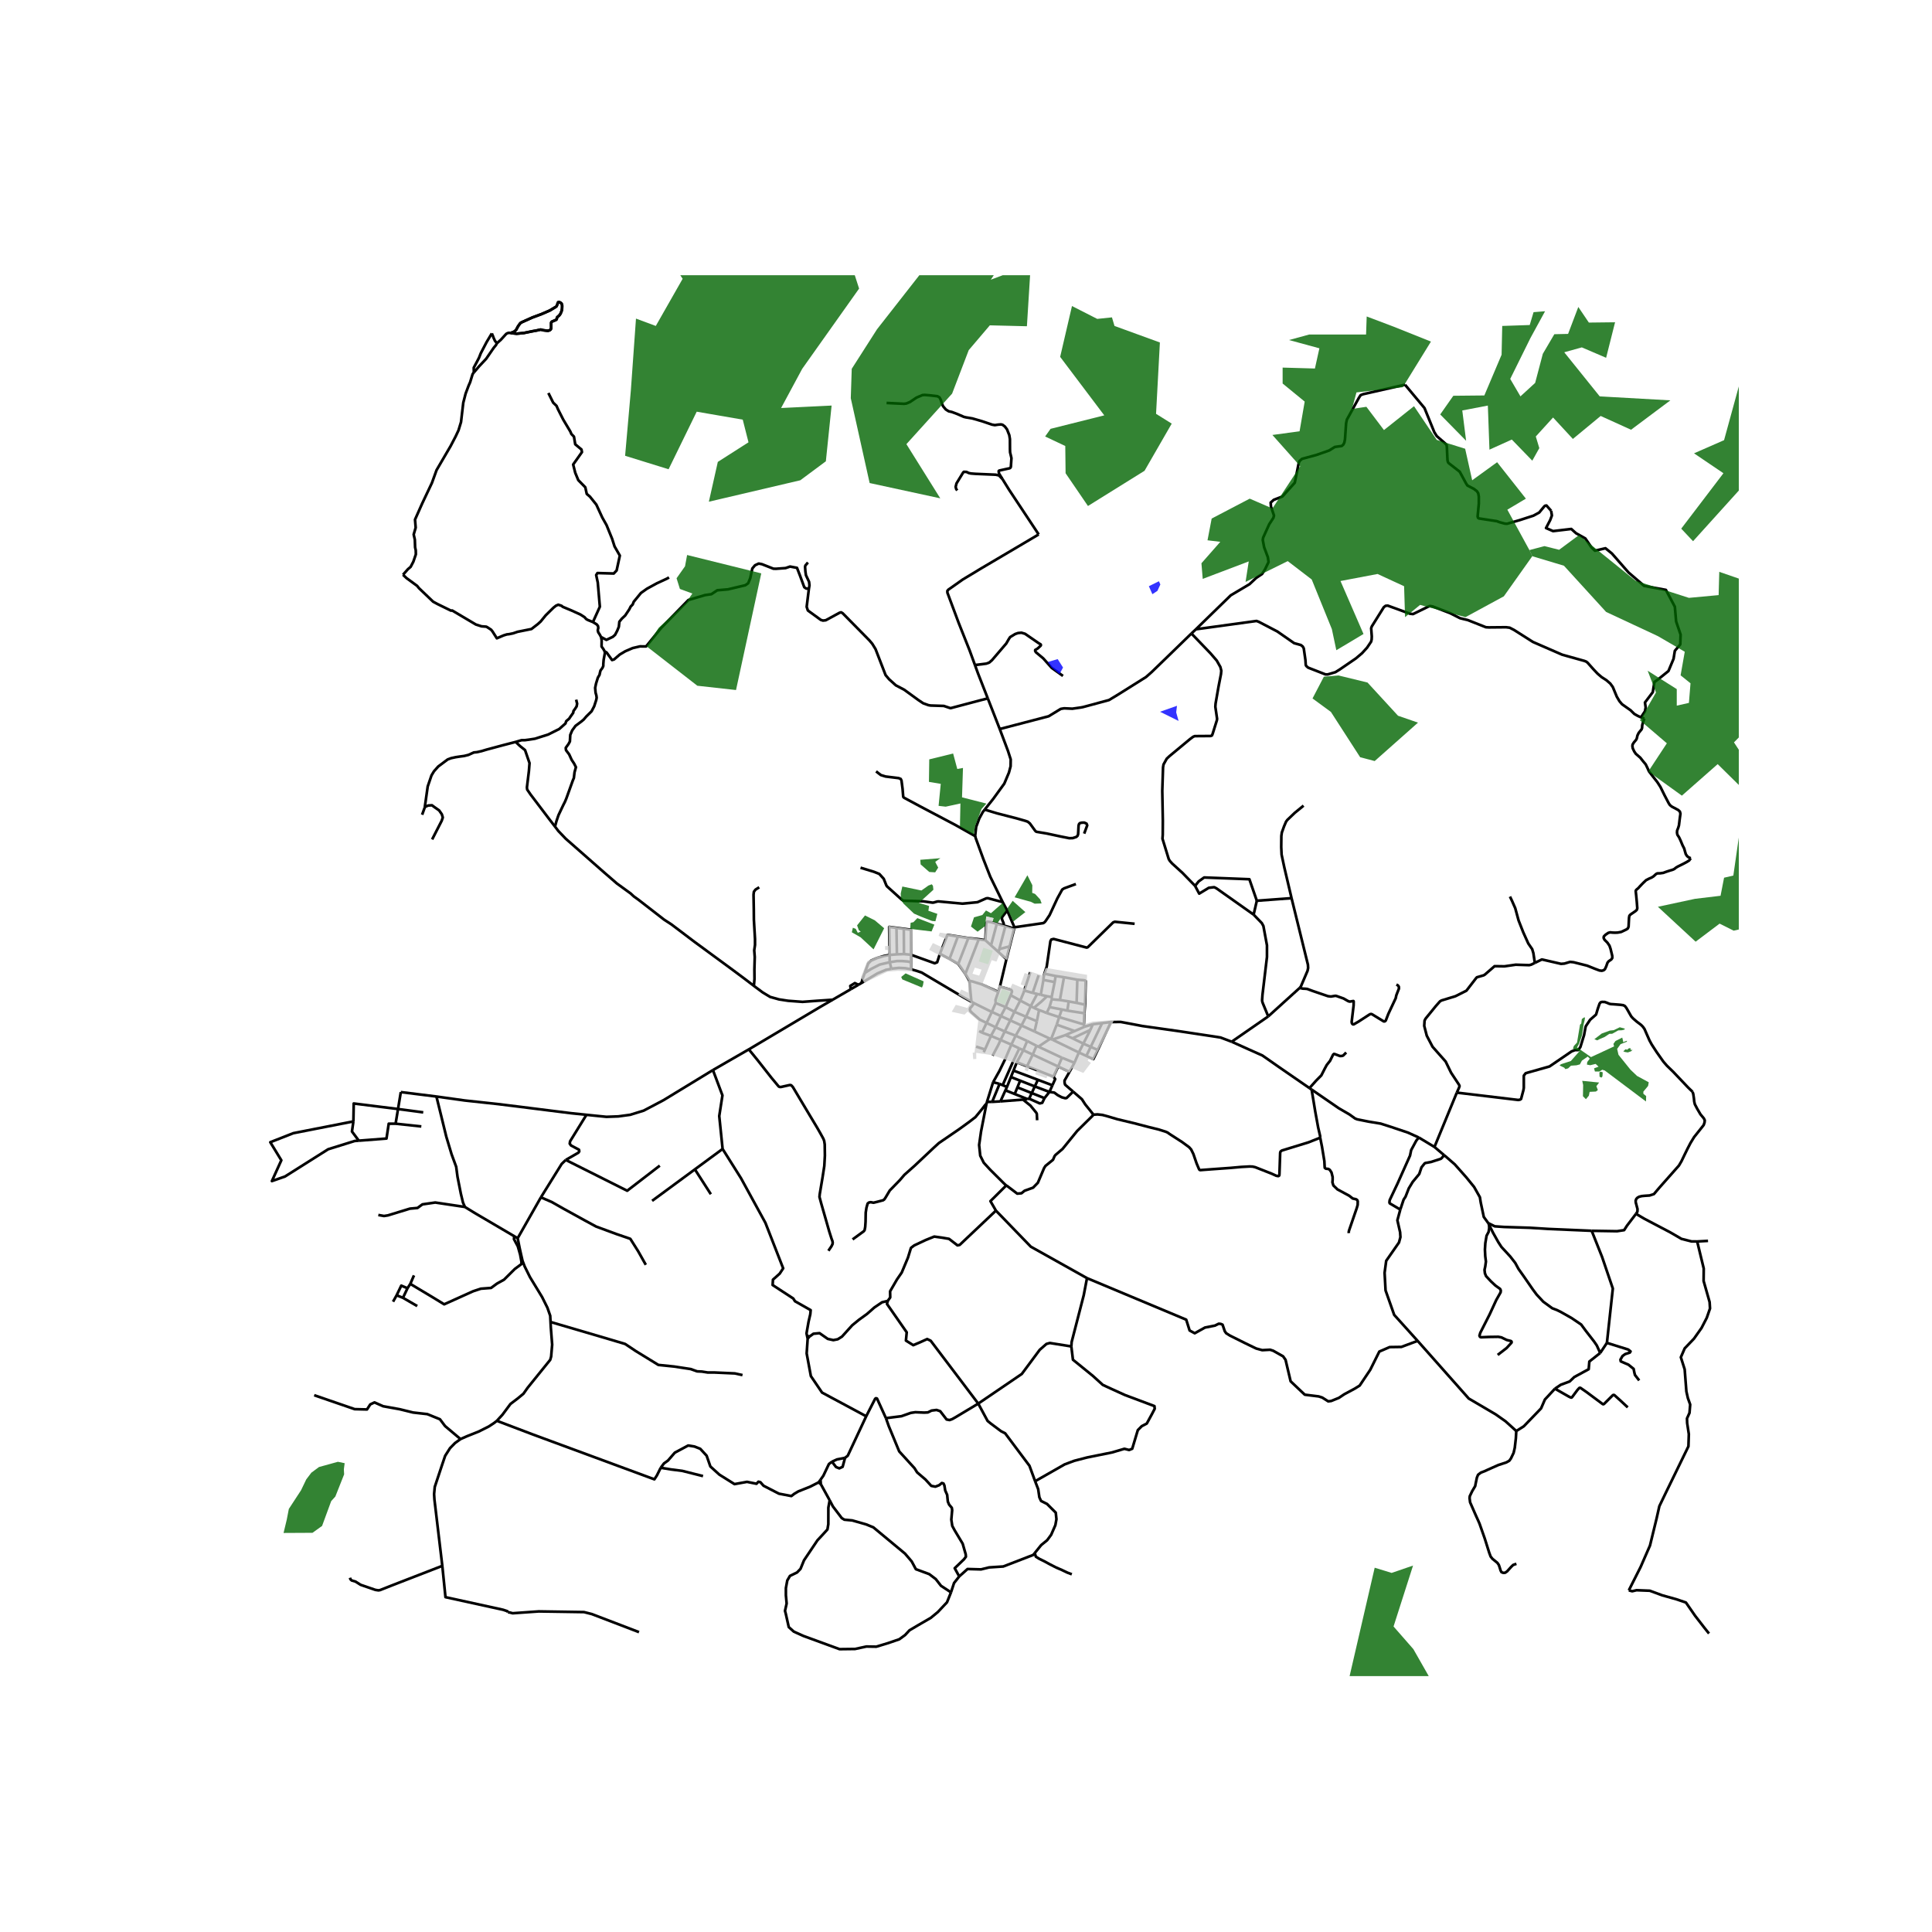 <svg xmlns="http://www.w3.org/2000/svg" width="960" height="960" viewBox="0 0 720 720"><defs><style>*{stroke-linejoin:round;stroke-linecap:butt}</style></defs><g id="figure_1"><path id="patch_1" d="M0 720h720V0H0z" style="fill:#fff"/><g id="axes_1"><path id="patch_2" d="M90 624.636h558V102.564H90z" style="fill:#fff"/><g id="LineCollection_1"><path d="m162.646 408.643-13.27-1.65M218.552 415.455l-5.543-.574-8.503-1.058-10.768-1.358-8.339-1.027-12.15-1.312-10.603-1.483" clip-path="url(#p55774fa26a)" style="fill:none;stroke:#000"/><path d="m173.26 449.8-.712-1.62-.802-3.324-1.246-6.309-.49-3.708-1.735-4.732-1.96-6.521-1.868-7.63-1.8-7.313M321.036 366.343l-1.131.659M332.19 361.02l-2.055.417-3.134 1.314-5.965 3.592" clip-path="url(#p55774fa26a)" style="fill:none;stroke:#000"/><path d="m322.262 362.613-.673 1.848-.553 1.882M279.067 391.075l-13.379 7.703M310.299 372.574l-4.644 2.693-26.588 15.808M308.716 466.135l1.139-1.676.402-.82.067-.584-.108-.567-.332-.895-.834-2.616-1.496-5.227-1.46-5.091-.699-2.596.097-1.04.521-3.11.536-3.18.648-4.214.216-3.857-.06-4.15-.2-1.327-.303-.794-1.053-1.922-1.259-2.203-2.746-4.578-3.664-6.133-2.665-4.477-.566-.6-.275-.113-.395.014-3.142.699-.394.01-.273-.064-.256-.16-2.703-3.252-5.048-6.432-3.344-4.105M376.505 380.26l4.177 1.914M376.505 380.26l-3.516-1.605M376.505 380.26l-2.067 4.141M376.505 380.26l1.542-3.198M372.905 387.573l-.808 1.739-2.174 4.097M380.682 382.174l-2.18 3.792M380.682 382.174l4.847 2.228M382.388 378.917l-.724 1.356-.982 1.9M386.531 370.41l-2.398 4.531M386.531 370.41l1.334.324M386.531 370.41l-1.679-.383M376.635 370.865l3.585 2.007M376.635 370.865l-1.856 4.444M372.639 367.694l3.836 1.1.413.142.223.392.004.324-.48 1.213M380.22 372.872l-2.173 4.19M380.22 372.872l3.913 2.07M381.704 369.134l-.223.749-1.261 2.989M384.133 374.941l-1.745 3.976M384.133 374.941l1.172.659M387.23 376.43l-1.925-.83M387.23 376.43l-.817 4.138M390.07 377.518l-1.556-.642-1.284-.446M403.94 381.782l-9.218-2.732M403.94 381.782l.291.834M403.94 381.782l.168-4.173M414.007 380.894l-3.283.402M414.007 380.894l-4.903 10.39M459.014 388.22l-4.147-1.568-1.84-.292-14.123-2.132-13.172-1.857-4.497-.856-3.626-.67-3.602.049M407.27 381.705l-3.039.911M407.27 381.705l3.454-.409M407.27 381.705l-.93 2.125M391.709 387.26l2.1-5.401M391.709 387.26l.487.183M391.709 387.26l-.343-.136M400.412 396.066l-1.836 3.36M400.412 396.066l1.647-3.837M395.75 394.186l4.406 1.776.256.104M378.503 385.966l-1.6 3.34M378.503 385.966l-4.065-1.565M378.503 385.966l4.294 1.98M374.438 384.401l-1.533 3.172M374.438 384.401l-3.374-1.565M362.99 373.846l-.984-.545M369.636 377.108l-1.14-.526-5.505-2.736" clip-path="url(#p55774fa26a)" style="fill:none;stroke:#000"/><path d="m367.67 381.223-2.512-1.245-3.015-2.642-.558-.61-.123-.54.152-.573.58-.598.797-1.17M366.606 392.153l.485-1.054M371.064 382.836l1.925-4.18M371.064 382.836l-1.765 3.21M371.064 382.836l-3.393-1.613M364.91 384.217l1.03.607M369.3 386.047l-2.209 5.052M369.3 386.047l3.605 1.526M369.3 386.047l-3.36-1.223M372.905 387.573l3.999 1.733M376.904 389.306l2.979 1.406M370.102 403.31l2.353-4.194 2.167-4.453 2.282-5.357M398.576 399.427l-4.232-1.967M399.925 406.82l-2.998-2.59-.188-.736-.013-.797 1.85-3.27M378.047 377.062l4.34 1.855M378.047 377.062l-3.268-1.753M382.388 378.917l4.025 1.651M386.413 380.568l-.884 3.834M382.741 397.362l2.131-4.345M382.741 397.362l-3.8-1.483M382.741 397.362l9.838 3.873M384.872 393.017l9.472 4.443M384.872 393.017l-3.513-1.624M384.872 393.017l1.414-3.281M386.984 390.06l8.765 4.126M386.984 390.06l4.382-2.936M386.984 390.06l-.698-.324M391.366 387.124l-5.837-2.722M365.94 384.824l1.73-3.601M367.67 381.223l1.966-4.115M369.636 377.108l3.353 1.547M369.636 377.108l1.437-3.324M371.073 373.784l3.706 1.525M372.04 369.653l-1.044 3.003.077 1.128M378.047 345.573l-2.697-6.238M378.047 345.573l-.093.484M400.955 329.455l-4.37 1.597-.722.45-1.825 3.316-2.888 6.218-1.545 2.293-.428.453-.406.238-10.724 1.553M373.685 336.2l1.665 3.135M363.485 311.626l.095.607 2.88 7.9 2.585 6.59 4.64 9.476M320.695 323.372l4.974 1.512 2.025.806 1.645 1.811.968 2.418.216.37 5.614 5.064.535.299 7.379.242 3.47.492.394-.028 1.392-.392.507-.029 8.83.827 5.621-.534.365-.157 2.922-1.287.607-.06 5.526 1.473M368.11 260.25l1.656 4.229 2.814 7.21M366.974 301.712l3.187-4.012 4.107-5.663 1.73-4.114.626-2.354.036-2.561-1.011-3.15-3.07-8.17" clip-path="url(#p55774fa26a)" style="fill:none;stroke:#000"/><path d="M444.006 236.085 433.2 246.582l-4.043 3.907-2.055 1.812-10.453 6.56-3.35 2.027-9.665 2.61-.804.156-3.216.457-3.023-.143-1.28.214-4.505 2.746-18.227 4.76M459.014 388.22l13.625-9.44M488.004 405.502l-2.21-1.519-8.979-6.193-6.35-4.435-4.996-2.232-6.455-2.902M632.488 462.66l4.044-.225M609.698 452.356l2.113 1.25.974.575 9.626 5.057 4.225 2.452 3.724.944 2.128.025M607.011 592.681l4.408-8.734 3.484-7.977 2.443-10.01 1.05-4.655 2.337-4.852 8.495-17.443.149-4.549-.625-4.135-.06-1.711.938-2.067.253-3.11-.863-2.424-.555-2.455-.637-8.246-1.429-4.5 1.444-3.322 3.44-3.593 2.815-3.979 1.965-3.807 1.206-3.473-.149-2.403-2.234-7.856.045-4.642-2.443-10.079M534.58 427.436l8.335-20.25M534.58 427.436l3.607 3.07M534.58 427.436l-5.848-3.52M554.626 455.818l.327.658M593.178 458.68l-16.09-.688-7.006-.437-9.5-.297-3.52-.242-2.436-1.198" clip-path="url(#p55774fa26a)" style="fill:none;stroke:#000"/><path d="m538.187 430.505.44.35 3.514 3.055 4.321 4.87 2.893 3.562 2.152 3.821.316 1.971 1.143 5.388 1.66 2.296M598.851 500.452l2.204-20.25-3.998-11.75-3.879-9.771M609.698 452.356l-3.37 4.421-1.059 1.658-2.659.399-9.432-.153M488.804 406.052l10.083 6.933 4.035 2.35 2.089 1.5.781.307 4.23.85 4.504.74 3.82 1.22 6.342 2.132 4.044 1.832" clip-path="url(#p55774fa26a)" style="fill:none;stroke:#000"/><path d="m521.852 450.77-3.939-2.318-.119-.363.112-.856 2.919-6.161 4.646-10.396.431-2.068 1.892-3.508.938-1.184M404.108 377.61l-6.34-.977M404.108 377.61l.248-3.2M404.356 374.41l-3.14-.668M401.484 365.102l2.397.2.417.079.307.223-.249 8.807M394.722 379.05l-4.652-1.532M394.722 379.05l-.913 2.809M395.692 376.199l-.397 1.166-.573 1.685M402.06 392.229l1.67-3.302M402.06 392.229l2.785 1.277M402.06 392.229l-9.864-4.786M404.231 382.616l-3.722 1.626M391.914 371.584l.091.83M391.914 371.584l-1.711-.314M391.914 371.584l1.126-5.595M391.112 375.32l4.58.879M391.112 375.32l-1.042 2.198M392.005 372.414l-.323.94-.57 1.966M404.845 393.506l1.633-3.37M409.104 391.284l-1.65 3.43-2.609-1.208M410.724 381.296l-4.246 8.84M406.478 390.136l2.626 1.148M406.478 390.136l-2.748-1.21M356.985 348.992l-3.118 8.325M356.985 348.992l3.891.602M350.275 355.44l2.814-7.05 3.896.602M360.876 349.594l-3.743 9.6M360.876 349.594l3.894.409M364.77 350.003l-4.999 12.92M364.77 350.003l2.437.384M367.207 350.387l2.127 1.913M371.477 344.258l-2.239-.635-1.34-.156-.328.486-.363 6.434M350.275 355.44l3.592 1.877M339.514 355.815l8.818 3.17.923-.371 1.02-3.173M353.867 357.317l3.266 1.877M357.133 359.194l2.638 3.73M359.771 362.924l1.507 2.598M361.278 365.522l.728 7.78M372.04 369.653l-6.249-2.832-3.386-1.051-1.127-.248M372.639 367.694l2.427-10.25M372.639 367.694l-.6 1.959M374.779 375.309l-1.79 3.346M382.797 387.945l-1.438 3.448M382.797 387.945l3.489 1.79M381.359 391.393l-1.476-.68M381.359 391.393l-2.419 4.486M395.75 394.186l-1.406 3.274M378.94 395.879l-1.237 3.097M394.344 397.46l-1.765 3.775M392.2 404.45l1.042-2.31-.663-.905M140.992 452.788l2.118.377 1.459-.228 8.19-2.51 2.829-.256 1.846-1.341 4.765-.685 11.06 1.655M191.658 460.712l-14.793-8.695-3.606-2.217M192.917 461.452l8.662-15.24M192.917 461.452l-1.259-.74M205.168 492.662l-.119-2.322-1.038-2.984-1.983-3.978-4.532-7.445-1.983-4.008-.787-2.08-.535-2.32-.534-2.412-.74-3.661M171.626 536.302l2.454-1.085 4.312-1.718 3.777-1.898 1.92-1.266 1.089-.84M205.168 492.662l.101 1.988.504 6.45-.378 4.43-.346 1.237-8.403 10.397-1.573 2.23-2.11 1.748-2.737 2.08-2.959 3.978-2.09 2.295M246.227 546.995l-1.415 2.852-.938 1.454-45.312-16.726-13.384-5.08M164.836 583.544l-2.935-24.698-.126-2.05.252-2.682 2.706-8.137 1.164-3.436 1.795-2.833 1.888-1.929 2.046-1.477M117.09 519.951l15.09 5.199 4.586.114 1.221-1.882 1.578-.742 3.217 1.426 6.165 1.112 5.003 1.226 5.3.6 4.706 1.91 1.906 2.538 5.764 4.85M371.477 344.258l-2.143 8.042M371.477 344.258l2.483.644M374.69 345.092l-2.277 8.616M374.69 345.092l-.73-.19M374.69 345.092l3.264.965M334.095 345.783l.155 9.873M334.095 345.783l2.73.354M331.533 355.875l-.165-10.445 2.727.353M377.954 346.057l-1.68 6.619M336.824 346.137l.058 9.42M339.514 355.815l-.02-9.333-2.67-.345M369.334 352.3l2.789 2.504M372.123 354.804l.29-1.096M372.123 354.804l2.943 2.64M336.882 355.557l2.632.258M336.882 355.557l-2.632.099M334.25 355.656l-2.717.219M339.514 355.815l.006 2.839M331.533 355.875l.042 2.72M322.262 362.613l1.292-3.543L324.63 358l2.26-.973 2.53-.754 2.113-.397M375.066 357.444l1.209-4.768M331.575 358.594l.614 2.426M322.262 362.613l2.368-1.497 3.214-1.648 3.731-.874M339.52 358.654l-1.124-.318-2.156-.179h-1.928l-2.737.437M339.52 358.654l-.025 2.552M332.19 361.02l.258-.053 2.542-.27 2.36.115 2.145.394M362.006 373.301l-3.064-1.694-13.981-8.284-1.483-.887-1.83-.617-2.153-.613M389.205 362.864l4.212.87M388.855 365.182l.026-.685.324-1.633M422.845 344.266l-7.39-.752-.618.235-9.444 9.245-.406.147-12.341-3.227-.841.214-.343.606-1.377 9.463-.88 2.667M393.417 363.734l3.096.454M393.417 363.734l-.377 2.255M383.948 362.319l-2.244 6.815M396.513 364.188l4.97.914M396.513 364.188l-1.517 8.485M401.484 365.102l-.269 8.64M387.069 363.46l-2.217 6.567M388.855 365.182l4.185.807M388.855 365.182l-.99 5.552M381.704 369.134l3.148.893M387.865 370.734l2.338.536M385.305 375.6l2.769-2.318 2.129-2.012M394.996 372.673l3.28.526M394.996 372.673l-2.99-.259M401.215 373.742l-2.939-.543M395.692 376.199l2.076.434M393.809 381.859l6.7 2.383M406.34 383.83l-2.61 5.097M406.34 383.83l-6.641 3.113M400.509 384.242l-3.462 1.511M397.047 385.753l-4.851 1.69M397.047 385.753l2.652 1.19M399.699 386.943l4.031 1.984M373.66 404.408l3.823-8.668 2.4-5.028M398.276 373.199l-.508 3.434M367.091 391.099l-3.321-1.055M190.31 124.107l2.218.253 2.73-.267 3.037-.624 1.794-.327 1.186-.27.183-.026.178.01.906.228 1.179.148.297.029.421-.039.522-.213.29-.272.146-.402-.004-2.064.123-.246.185-.167 1.45-.62.193-.131.141-.189.048-.441.067-.192.124-.134.682-.582.48-.651.43-1.075.15-.833.033-1.032-.075-.538-.278-.459-.461-.284-.249-.09-.29-.003-.162.055-.15.397-.358.953-.113.164-.219.182-2.242 1.355-3.041 1.325-3.488 1.296-4.067 1.83-.324.213-.252.274-.72 1.04-.59 1.128-.362.422-.506.38-1.242.49" clip-path="url(#p55774fa26a)" style="fill:none;stroke:#000"/><path d="m190.31 124.107 1.242-.49.506-.379.362-.422.59-1.129.72-1.04.252-.273.324-.213 4.067-1.83 3.488-1.296 3.04-1.325 2.243-1.355.22-.182.112-.164.358-.953.15-.397.162-.055.29.004.249.089.46.284.28.46.074.537-.034 1.032-.148.833-.431 1.075-.48.651-.682.582-.124.134-.067.192-.048.441-.141.189-.194.132-1.449.619-.185.167-.123.246.004 2.064-.145.402-.29.272-.523.213-.421.039-.297-.03-1.179-.147-.906-.227-.178-.011-.183.027-1.186.269-1.794.327-3.038.624-2.729.267-2.218-.253M185.2 127.92l1.456-1.306 1.992-2.182.47-.264.522-.137.67.076M185.2 127.92l-.618-.747-.145-.199-.558-1.218-.153-.502-.126-.24-.31-.77M176.593 138.81l-.047-1.767 1.148-2.139.806-1.544.682-1.723 2.17-4.158 1.938-3.235M176.593 138.81l2.051-2.402 2.543-2.702 2.841-4.136.785-.926.387-.724" clip-path="url(#p55774fa26a)" style="fill:none;stroke:#000"/><path d="m150.183 214.192 1.854-2.09.994-.848 1.013-1.935.93-2.732-.031-1.485-.248-1.13-.093-2.85-.434-1.93.744-2.554-.248-3 2.697-6.058 3.612-7.633 1.72-4.752 5.24-8.969 1.891-3.623 1.054-2.257.93-3.06.837-7.187.869-3.385 1.115-2.97.574-1.307.93-3.032.46-.596M220.967 231.824l-1.977-.805-.545-.327-.614-.696-1.523-.98-3.409-1.546-3.182-1.328-.432-.37-1.228-.414-.863.37-.932.74-2.898 2.852-1.864 2.287-1.079.979-2.364 1.829-5.193 1.045-1.659.566-1.478.305-.818.087-1.204.37-2.546 1.089-1.66-2.613-.477-.588-1.363-.893-.455-.239-1.75-.13-2.114-.675-8.818-5.226-.432.066-5.068-2.482-1.614-.871-5.262-5.03-.704-.87-3.955-2.896-1.304-1.238M223.993 237.393l-.268-.488-.235-.443-.545-.828-.171-.696.059-.371.141-.53-.117-.734-.435-.586-1.455-.893M204.37 146.463l1.787 3.594 1.25 1.198.536 1.256 1.966 3.88 2.62 4.393.418.97.952.97.477 2.853 2.323 1.94.179.97-3.276 4.622.774 3.08 1.132 2.74 2.62 2.68.536 2.455 1.192 1.026 2.382 2.968 2.204 4.792 1.608 2.853 2.085 5.135.893 2.796 1.966 3.423-1.191 5.534-1.072 1.142-6.076-.172-.476.742.595 2.796.775 9.014-2.582 5.711M249.34 215.202l-.865.47-3.663 1.698-3.707 2.025-2.249 1.598-2.68 3.266-.402 1.027-.73.742-.536 1.07-1.519 2.282-1.266 1.198-.908 1.112-.194 1.897-.61 1.484-.79 1.512-.833.741-2.397 1.142-1.998-1.073M225.364 242.785l-.519-.928-.662-.915.036-2.32-.226-1.229M301.449 219.438l-1.005-.114-.715-.485-1.571-4.265-1.14-2.953-2.59-.484-1.668.57-3.573.257-.969-.029-4.273-1.683-1.206-.228-1.37.642-.998 1.184-.774 3.623-.775 1.883-1.042.74-6.492 1.542-3.99.342-2.175 1.455-2.383.342-6.194 1.826-10.126 10.384-5.643 6.917-2.278-.014-2.71.628-2.755 1.184-2.07 1.226-2.114 1.826-.76.229-.416-.586-1.609-2.239-.7-.373" clip-path="url(#p55774fa26a)" style="fill:none;stroke:#000"/><path d="m206.828 308.037.547-2.031.771-2.248 1.752-3.694.643-1.262.514-1.232 2.398-6.662.41-.98.249-2.11.523-1.917-.66-1.306-.954-1.458-.91-2.003-1.181-1.567-.09-.872 1.022-1.415.523-.957.136-2.439.727-1.698 1.228-1.676 2.266-1.694.787-.661.997-1.17 1.937-1.91.98-1.877.755-2.34.161-.847-.113-.847-.289-1.016-.161-1.8.338-1.617.675-2.186.626-1.077.145-.74.21-.831.739-1.016.305-.708v-.662l.128-1.6.466-2.525-.064-.601M192.185 276.492l2.177-.645h1.228l1.636-.218 2.114-.326 4.955-1.567 4.136-2.069 2.318-2.068.25-.827 1.103-.936.5-.762 1.023-1.437.09-.653.614-.85.568-.892.182-1.023-.363-1.48M158.293 300.904l1.102-7.815 1.41-4.115.93-1.545 1.592-1.785 3.5-2.613 1.273-.479 1.705-.37 1.568-.24 1.613-.217 1.569-.392 2.023-.914 1.136-.11 1.75-.39 1.818-.545 6.25-1.678 3.063-.794 1.59-.41" clip-path="url(#p55774fa26a)" style="fill:none;stroke:#000"/><path d="m206.828 308.037-2.089-2.709-7.007-9.236-1.27-1.847-.096-.8.745-6.123.23-2.93-1.668-4.849-1.85-1.49-.879-.824-.759-.737M158.293 300.904l-.98 2.727M161.042 312.834l3.569-6.966.41-1.22-.364-1.197-1-1.437-1.796-1.262-.886-.653-1.364.087-.92.365-.398.353M280.955 367.401l-3.573-2.717-4.353-3.246-14.114-10.362-8.71-6.588-2.685-1.743-9.658-7.492-1.671-1.2-1.178-1.088-5.122-3.715-4.625-4.006-14.468-12.711-2.732-2.864-1.238-1.632M280.955 367.401l.22-2.594-.033-3.54.129-4.618-.193-2.494.29-2.001v-2.216l-.419-7.174-.032-3.817-.096-5.51.128-1.109.61-.8 1.383-.862M310.299 372.574l-5.822.39-5.4.401-5.367-.4-3.407-.523-3.311-.924-2.748-1.662-2.572-1.909-.717-.546M310.299 372.574l6.779-3.932M609.698 452.356l.51-.796.045-.98-.645-2.436-.05-.687.251-.666.417-.437.632-.365.997-.245 1.049-.104 1.865-.121 1.606-.526.898-1.068 1.29-1.51 5.81-6.562 1.311-1.483.938-1.598 1.251-2.595 1.028-2.096 1.087-2.097 1.355-2.224 1.876-2.353 1.682-2.125.328-.942.09-.827-.343-.713-1.28-1.554-1.222-2.083-.852-1.636-.235-1.002-.119-1.226-.238-1.569-.253-.841M542.915 407.186l22.894 2.74.64-.113.41-.258.886-3.33.134-.805v-4.564l.714-.913 8.875-2.51 8.231-5.618 1.3-.485h1.19l.775-1.141 1.37-4.45.536-2.88.12-.428 1.608-2.396 2.144-1.883.096-.164.633-2.118.64-1.84.388-.498.491-.143 1.013.014.79.271.967.414.61.114.968.057 2.532.2 1.087.156.595.3.536.685.648 1.112.514.913.67 1.169.655.727 1.325 1.156 1.712 1.297.656.67.595.856.983 2.253.879 1.997.819 1.498 1.832 2.823 2.516 3.565 1.34 1.541 2.382 2.31 2.16 2.282 3.35 3.523 1.653 1.597M309.2 559.116l-3.299-5.996M354.407 593.422l-1.489 3.708-3.417 3.635-2.629 2.168-4.556 2.638-3.395 2.01-1.623 1.754-2.145 1.568-4.109 1.412-4.467 1.355-3.693-.058-4.229.913-5.77.071-13.454-4.92-3.604-1.624-1.875-1.683-1.132-5.048-.269-.997.611-2.752-.283-3.066v-2.666l.521-2.838.998-1.71 2.65-1.284 1.281-1.34 1.303-3.187 5.026-7.479 1.92-2.053 1.787-1.968.328-1.968.015-6.146.492-2.751" clip-path="url(#p55774fa26a)" style="fill:none;stroke:#000"/><path d="m354.407 593.422-3.722-2.438-1.951-2.51-2.427-1.839-4.996-1.846-1.549-2.887-2.501-2.924-10-8.298-1.786-1.483-2.725-1.112-5.152-1.47-2.919-.27-.983-.6-3.29-4.334-1.206-2.295M399.252 501.77l.601 4.957 7.431 6.031 3.693 3.351 3.022 1.398 5.271 2.395 10.96 4.107.104.984-1.102 2.11-1.86 3.408-1.884.985-1.453 1.468-2.084 6.93-1.147.47-1.772-.442-4.616 1.356-9.306 1.882-4.78 1.24-3.574 1.34-10.997 6.267M385.62 578.778l2.395-2.965 2.234-1.825 1.489-2.025 1.564-3.579.402-2.225-.254-2.438-3.26-3.25-2.22-1.113-.625-1.355-.447-3.051-1.139-2.945" clip-path="url(#p55774fa26a)" style="fill:none;stroke:#000"/><path d="m364.563 523.082 3.484 6.46 1.191.97 3.812 2.851 1.549.799 5.122 6.844 3.931 5.248 2.107 5.753M385.62 578.778l-.56.693-11.176 4.313-5.256.342-3.023.74-5.033-.141-3.097 2.765M354.407 593.422l1.14-3.479 1.928-2.453" clip-path="url(#p55774fa26a)" style="fill:none;stroke:#000"/><path d="m330.165 528.501 1.057 2.995 3.887 9.396 5.703 6.26.968 1.554 3.127 2.681 2.152 2.353 1.533.292 1.423-.549.982-.812.61.185.343.741.313 1.883.714 1.61.254 2.51.477 1.127 1.012 1.198.119.898-.313 3.507.358 2.34.893 1.653 2.978 4.962 1.132 3.936.074.927-.7.94-3.469 3.337 1.683 3.065M305.09 552.428l.811.692M305.09 552.428l.69-.973M246.227 546.995l1.22-1.625 1.475-1.056 2.561-2.95 4.988-2.667 2.353.384 2.145.841 2.367 2.568 1.4 4.02 3.365 3.052 5.63 3.522 4.66-.841 3.53.712.714-.77.744.186 1.161 1.312 5.749 2.966 4.63.884 1.117-.856 1.49-.884 4.362-1.732 3.202-1.633M445.672 234.523l-1.666 1.562M611.538 267.334l-1.295-.599-1.177-.67-1.414-1.383-1.638-1.156-1.534-1.084-.983-1.17-.968-1.654-1.489-3.594-.938-1.284-1.444-1.255-1.757-1.127-1.52-1.298-1.488-1.569-2.234-2.51-.473-.389-.703-.281-8.31-2.325-10.9-4.75-6.998-4.45-1.652-.856-1.34-.172-6.419.058-1.102-.058-6.745-2.667-1.668-.4-1.25-.313-3.678-1.869-6.552-2.51-.953-.157-.707.264-5.607 2.746-1.131-.128-8.265-3.01-.808.046-.688.524-4.475 7.16-.238.678.23 3.074-.052 1.098-.193.828-1.534 2.282-1.861 2.04-2.293 1.94-5.986 4.1-1.623 1.013-2.881.848-.842-.014-6.463-2.518-.7-.62-.178-.385-.123-1.833-.621-4.329-.373-.699-.7-.556-2.517-.699-6.253-4.35-6.894-3.594-.864-.328-22.604 3.103M523.601 143.363l-15.612 3.541-.924.357-.67 1.042-4.451 8.088-.284 1.298-.432 6.119-.238 1.127-.387.77-.566.5-2.56.357-2.145 1.326-4.81 1.683-5.286 1.426-.923.8-.283.641-1.504 7.46-2.353 2.625-2.263 2.51-3.217 1.241-1.146 1.027.104 1.47 1.132 3.338-.223.87-1.564 2.41-2.249 4.964-.148.899.52 2.724 1.385 3.694.254 1.783-1.34 2.767-1.073 1.684-2.174 1.455-2.531 2.367-6.97 4.136-12.998 12.661M611.538 267.334l1.266.443M578.064 190.354l.283 1.755-.64 1.711-1.549 2.967 2.621 1.141 6.79-.799 1.787 1.598 3.455 1.94 2.263 3.309 1.31 1.255 3.931-.913 2.383 1.94 6.194 7.075 5.837 5.02 8.1 1.484 3.336 6.276.477 5.478 1.668 4.906-.12 3.651-2.025 2.397-.476 2.967-1.906 4.564-3.812 3.08-1.43 1.027-.596 3.766-2.917 3.851.267 1.854-.268 1.426-1.489 2.254M523.601 143.363l7.268 8.706 3.655 8.986.923 1.47 3.232 2.81.43.527.105.899.216 4.679.187.777.282.392 4.095 3.181 2.353 4.35.506.785 2.442 1.284 1.117.856.477.756.223 1.24v2.654l-.446 4.707.133.528.269.243 5.479.84 1.266.186 1.057.4 1.996.528.774.043 4.75-1.37 5.093-1.654 2.129-1.156 1.92-2.325.272-.214.518-.085 1.742 1.968M370.102 403.31l2.412.627M370.102 403.31l-2.283 7.31M367.59 411.537l.229-.917M374.979 441.8l-.887-.827-5.062-5.035-2.412-2.624-1.31-2.624-.418-3.993.715-5.02 1.984-10.14M317.732 461.893l4.184-3.052.298-.414.223-1.17.134-1.967.06-3.394.268-1.783.447-1.597.476-.37.655-.129 1.057.2 1.415-.343 2.16-.57.431-.3.417-.598 1.638-2.752 3.767-3.865 1.668-1.954 3.857-3.423 7.147-6.73 1.847-1.683 7.594-5.199 3.782-2.745 2.264-1.74 2.412-2.937 1.372-1.788.128-.055.156.002M371.152 451.162l-2.048-3.53 5.875-5.832M407.343 415.414l-.104.331-5.837 5.761-5.42 6.675-2.62 2.224-.358.456-.566 1.341-.372.314-2.457 1.996-.507.8-2.322 5.475-1.787 1.826-3.157 1.14-1.161.941-1.58.143-3.752-2.852-.364-.185M399.252 501.77l.124-1.66 4.498-17.411 1.221-6.375M371.152 451.162l13 13.44 20.943 11.722M528.307 499.703l-6.046 2.254-4.37.063-3.857 1.67-3.38 6.787-3.946 5.889-1.861 1.155-3.872 2.075-1.995 1.34-2.859 1.162-1.131.143-2.227-1.412-1.333-.428-5.181-.641-5.272-4.991-1.89-8-.924-1.312-3.663-2.068-1.176-.384-2.934.156-2.248-.613-3.931-1.896-5.838-2.91-1.43-.898-.506-.741-.833-2.439-.67-.285-.745-.071-1.415.699-3.707.727-3.827 2.125-1.906-1.027-1.27-4.032-36.969-15.476M148.332 413.3l-16.51-2.062-.119 6.674M133.718 425.096l-1.538.118-9.887 3.08-16.082 10.154-4.885 1.711 3.515-7.758-4.11-6.73 8.577-3.366 22.395-4.393" clip-path="url(#p55774fa26a)" style="fill:none;stroke:#000"/><path d="m133.718 425.096-2.55-3.419.535-3.765M157.018 419.795l-9.59-1.027M148.332 413.3l9.4 1.247M148.332 413.3l-.904 5.468M148.332 413.3l1.043-6.307M133.718 425.096l10.315-.794.834-5.534h2.56M265.688 398.778l-18.433 11.234-7.356 3.88-5.04 1.558-4.44.599-4.41.162-4.265-.426-3.192-.33" clip-path="url(#p55774fa26a)" style="fill:none;stroke:#000"/><path d="m210.845 432.274 4.693-2.696.342-.485-.105-.627-2.992-1.597-.462-.67.134-.87 6.097-9.874M467.189 340.858l-13.849-9.799-.834-.428-2.025.229-3.573 2.168-1.534-2.896" clip-path="url(#p55774fa26a)" style="fill:none;stroke:#000"/><path d="m468.38 335.68-2.77-8.015-16.856-.656-2.055 1.469-1.325 1.654M444.006 236.085l7.116 7.401 2.338 2.71 1.34 2.382.342 1.37-.12 1.283-.922 4.721-1.087 6.234-.09 1.198.656 4.52-.09.543-1.586 5.056-.238.578-.253.128-.365.078-4.869.036h-.908l-.626.257-1.116.827-7.773 6.447-.953.899-1.192 2.153-.178 1.055-.283 8.772.208 11.168-.03 5.177-.104 1.483.417 1.355 1.921 6.262.432.698.849.942 3.842 3.494 4.69 4.82M472.639 378.78l11.71-10.61M467.189 340.858l3.052 3.152.588 1.083 1.333 7.217v4.336l-1.668 14.033-.149 2.09.073.533.225.65 1.996 4.828M317.078 368.642l2.827-1.64M319.905 367.002l-1.324-.63-1.706 1.048.203 1.222M373.96 344.902l.103-.721-.685-1.683.06-.713 1.912-2.45M636.897 608.768l-1.653-2.056-3.514-4.535-3.44-4.968-3.589-1.22-5.211-1.454-4.654-1.718-4.936-.193-1.623.385-1.266-.328M630.092 319.85l-.804-.357-.566-.457-.476-.727-.298-1.013-.298-1.083-.626-1.227-.73-1.768-.535-1.142-.656-1.012-.133-.742.044-.785.417-1.055.268-.927.268-2.225.283-2.096-.208-.785-.626-.584-2.412-1.284-.685-.57-.447-.685-1.549-2.953-1.533-3.109-1.176-1.825-1.668-2.112-1.415-1.853-.566-1.256-.655-1.355-.923-1.098-1.102-1.398-1.668-1.454-.58-.856-.551-1.156-.135-.812.06-.6.477-.784.595-.699.343-.442.179-.47.223-1 .469-.969 1.057-1.298.194-.52.067-1.006.23-.927.298-.856.26-.741" clip-path="url(#p55774fa26a)" style="fill:none;stroke:#000"/><path d="m571.99 358.839 2.62-1.28 7.147 1.64 1.25-.1 2.115-.628 1.296.128 5.063 1.27 3.022 1.212 1.564.585.864.114.685-.186.506-.428.491-1.083.462-1.327.417-.513.982-.67.388-.57-.03-.8-.625-2.595-.403-1.184-.782-1.141-1.079-1.084-.313-.656.06-.542.655-.656.998-.685.714-.199.82.086.937.042 1.058-.042 1.31-.243 1.892-.898.58-.4.268-.656.164-3.294.134-.785.417-.456 1.861-1.27.507-.485.163-.57-.178-2.325-.216-2.303-.186-1.697.044-.335.29-.335.589-.478.61-.685.76-.799.655-.655.908-.856 1.102-.57.983-.429.7-.441.893-.828.507-.271 1.057-.028 1.191-.171 1.117-.414 1.4-.456.937-.272.626-.285.655-.528.73-.428 1.935-.955 1.311-.699.893-.556.611-.841M376.275 352.676l-3.862 1.032M363.338 247.842l1.152 3.161 3.62 9.248" clip-path="url(#p55774fa26a)" style="fill:none;stroke:#000"/><path d="m301.449 219.438-.827 6.704.44 1.359 4.832 3.519.796.25 1.043-.115 5.145-2.802.58-.157.566.328 9.962 10.113 1.086 1.283 1.222 1.997 3.738 9.671 1.295 1.54 2.531 2.282 3.097 1.626 5.331 3.88 1.757 1.17 1.958.706.79.135 4.936.157 2.382.799.239.007 13.763-3.64M301.099 209.624l-.953 1.113-.12.485.12 1.712.208 1.426 1.162 2.482.149 1.284-.216 1.312M481.323 334.721l6.102 24.784.074 1.227-.208 1.04-2.501 5.855-.44.542" clip-path="url(#p55774fa26a)" style="fill:none;stroke:#000"/><path d="m520.393 366.914.543.285.38.521.023.727-.596 1.49-.388 1.02-.208 1.034-2.732 5.812-.976 2.517-.342.314-.395.028-1.712-1.04-2.643-1.62-.335-.12-.365.056-.372.193-3.968 2.574-1.818 1.049-.342-.022-.32-.328-.111-.542.73-6.132.036-1.548-.09-.121-.297.028-.886.157h-.35l-.47-.17-1.682-.963-2.657-.942-.402-.064-1.66.271-1.08-.128-.983-.335-4.772-1.627-1.973-.734-.641-.071-1.05-.05-1.14-.264M481.323 334.721l-12.943.96M485.802 300.239l-3.26 2.667-2.8 2.667-.447.599-.76 1.768-.834 2.325-.179 1.284-.044 4.121.134 2.824 1.012 4.75 2.7 11.477M468.38 335.68l-1.191 5.178M565.08 533.306l-3.998-3.621-3.686-2.596-10.044-5.903-19.045-21.483M521.852 450.77l-1.087 3.992 1.013 4.45.119 1.825-.536 1.997-4.765 6.844-.596 4.45.357 6.56 3.217 9.126 8.733 9.69M364.563 523.082l16.23-11.05 6.671-8.984 2.502-2.197 1.28-.356 8.006 1.275M364.563 523.082l-8.339 5.006-1.385.784-.953.342-1.117-.214-2.382-3.094-1.355-.457-1.862.229-1.385.684-1.354.071-3.306-.143-1.698.25-3.484 1.234-5.778.727M322.81 527.802l3.335-6.53.298-.2.402.128 3.32 7.301M300.995 498.883l-.373 5.505 1.564 8.441 4.17 6.147 16.453 8.826M314.917 543.302l1.013-.799 6.88-14.7M300.995 498.883l-.224-1.017M300.995 498.883l.692-.776M269.292 428.18l-1.25-12.264 1.191-7.7-3.545-9.438M243.025 447.518l15.94-11.734M269.292 428.18l-10.327 7.604M300.771 497.866l-.208-.95.774-4.393.64-2.766.134-1.511-5.837-3.309-.655-1.026-7.683-5.02.119-1.997 2.516-2.252 1.296-1.969-6.612-16.94-9.113-16.657-6.85-10.895M210.845 432.274l22.889 11.48 12.15-9.356" clip-path="url(#p55774fa26a)" style="fill:none;stroke:#000"/><path d="m201.58 446.211 7.733-12.44 1.532-1.497M387.085 199.162l-7.274-10.976M363.338 247.842l-1.943-5.329-4.15-10.443-4.17-11.184-.023-.664.343-.449 5.398-3.807 7.034-4.245 13.671-8.066 7.587-4.493M373.51 178.413l2.593 4.181 3.708 5.592M579.486 517.521l-3.745 4.036-1.43 3.308-6.432 6.673-2.8 1.768M565.124 582.785l-1.221.428-.759.742-1.504 1.668-.745.499-.714.029-.64-.271-.329-.656-.372-1.227-.283-.812-.535-.77-1.803-1.469-.699-.87-.521-1.397-1.683-5.347-1.936-5.504-.432-.998-.952-2.096-2.13-4.863-.194-1.525.075-.77.908-1.897 1.102-1.854.164-.87.476-2.295.432-1.055 1.042-.799 1.639-.642.908-.427 3.975-1.768 2.949-.956 1.117-.627.61-.842 1.013-2.11.432-1.882.402-3.508.163-2.738M596.35 504.217l2.501-3.765M579.486 517.521l2.174-1.462 3.299-1.219 1.742-1.668 5.36-2.909.238-2.852 4.05-3.194" clip-path="url(#p55774fa26a)" style="fill:none;stroke:#000"/><path d="m554.953 456.476 1.475 2.964 1.936 3.451 1.176 1.81 3.29 3.566 1.862 2.396 1.207 2.224 2.084 2.938 3.231 4.677 1.43 1.926 2.487 2.68 3.35 2.439 1.713.656 1.384.67 4.08 2.31 3.59 2.425 1.786 2.423 3.008 3.872 1.027 1.49 1.28 2.824M610.883 514.455l-1.578-2.04-.239-.94-.26-1.333-1.959-1.576-1.95-.834-.894-.4-.118-.627.774-1.355.998-.72 1.727-.556.283-.442-.879-.699-7.937-2.48M521.852 450.77l1.236-3.708.714-1.084 1.215-3.116 1.466-2.417 2.308-2.774.134-.193.827-2.452 1.198-1.484.276-.128 2.107-.385 3.61-1.17.321-.256.923-1.098M571.99 358.839l-1.32.645-.766.2-5.048-.165-4.177.6-3.454-.05h-.246l-3.656 3.173-.417.235-2.281.663-.198.036-.29.3-3.641 4.72-4.087 2.06-5.205 1.591-.55.32-1.527 1.72-3.879 4.762-.357.728-.12 1.94.946 3.665 2.16 4.121 4.876 5.505 2.025 4.164 2.956 4.478.2.486-.193.62-.826 1.83M373.51 178.413l-1.175-1.895-.144-.642.003-.364.194-.15 3.894-.855.342-.257.104-.371.209-3.124-.164-.75-.343-1.433-.044-1.27-.015-3.665-.238-1.462-.834-2.133-.805-1.084-.848-.642-.61-.15-1.095.086-1.184.185-1.042-.185-3.716-1.262-3.633-1.049-2.42-.406-.759-.185-2.42-1.05-2.01-.755-1.221-.278-1.057-.664-1.028-1.212-.454-1.077-.357-1.227-.506-.97-.76-.442-3.037-.356-1.713-.143-.878.071-2.16.913-2.471 1.655-1.34.556-.879.114-6.493-.314M491.96 423.803l-.135.206-.29.164-3.886 1.54-9.925 3.052-.384.271-.174.214-.09.4-.264 7.871-.06.539-.245.206-.21.032-.695-.135-1.757-.798-6.09-2.396-.983-.214-1.057-.043-3.142.171-4.065.364-7.051.506-4.17.314-.223-.086-.186-.192-.946-2.247-1.198-3.486-.827-1.676-.744-.841-2.636-1.94-4.653-2.994-.76-.55-.707-.306-2.643-.834-3.522-.863-5.733-1.497-6.112-1.462-3.47-1.027-2.084-.564-1.832-.199-1.668.11M399.925 406.82l3.264 2.823 1.25 1.938 2.8 3.48.104.353M381.255 409.798l2.77 2.232 2.159 2.639.208.42.12 2.396M381.255 409.798l-8.419.65M381.255 409.798l1.544-.241M367.819 410.62l1.933.012M488.004 405.502l2.503-2.806 1.914-1.932 1.296-2.539.73-1.348 1.213-1.525.707-1.42.439-.89.313-.272.298.05 1.958.735.76-.043.416-.136 1.147-1.133M488.004 405.502l.8.55M571.99 358.839l-.545-3.627-.447-1.504-.528-.756-.923-1.341-1.877-4.157-1.75-4.457-1.235-4.536-1.184-2.688-.782-1.647M491.96 423.803l.037-.329-.76-3.308-1.072-5.861-1.361-8.253" clip-path="url(#p55774fa26a)" style="fill:none;stroke:#000"/><path d="m502.673 459.554-.044-.414.118-.556 2.874-8.356.343-1.198.03-1.341-.209-.5-.447-.27-1.22-.27-1.326-1.042-4.363-2.353-1.519-1.469-.357-1.17.074-.869v-1.112l-.417-1.683-.625-.97-.536-.356-.938-.086-.402-.313-.06-.528-.104-2.011-.878-5.32-.708-3.564M366.974 301.712l4.52 1.372 7.468 1.926 3.224.92.856.306.767.642 1.95 2.696.283.299.328.128 3.678.614 5.301 1.134 3.15.627 1.28-.043 1.34-.442.462-.42.2-.621.172-3.159.15-.57.319-.364.73-.171.93-.03.841.393.246.642-1.132 3.08M363.485 311.626l-.05-.32.352-3.166 1.16-3.11 1.306-2.41.721-.908M363.485 311.626l-7.455-4.192-13.446-7.096-5.39-2.895-.387-.235-.201-.25-.246-3.002-.395-3.053-.29-.62-.797-.307-4.831-.591-1.773-.542-1.787-1.37M363.338 247.842l4.188-.519 1.146-.413 1.013-.885 5.316-6.204.938-1.626.506-.77 1.877-1.142 1.072-.37 1.28-.115 1.34.4 4.944 3.409.879.541.089.257-.1.236-1.091 1.005-.939.57-.029.372.298.499 2.71 2.253 3.172 3.566 4.184 2.996M330.82 484.823l.939-1.298-.045-2.295 2.568-4.421 1.772-2.581 2.316-5.54 1.117-3.637 1.229-.926 4.295-2.018 3.157-1.27 2.978.414 2.532.435 3.142 2.424.826-.17 13.506-12.778M301.687 498.107l1.445-1.056 2.293-.22 3.06 2.138 2.084.456 1.63-.32 1.587-.992 3.812-4.22 2.538-2.068 2.994-2.167 2.732-2.404 2.867-1.939 2.091-.492" clip-path="url(#p55774fa26a)" style="fill:none;stroke:#000"/><path d="m364.563 523.082-17.72-23.429-1.31-.627-2.502 1.14-2.68 1.142-2.74-1.711.297-3.08-7.356-10.567.268-1.127M384.498 407.355l4.753 1.887M384.498 407.355l-5.335-2.126M384.498 407.355l1.146-2.478M384.498 407.355l-.965 2.087M379.163 405.23l1.025-2.497M379.163 405.23l-1.015 2.471M380.188 402.733l5.456 2.144M380.188 402.733l-3.445-1.355M378.148 407.701l4.65 1.856M378.148 407.701l-3.448-1.376M382.799 409.557l.734-.115M374.7 406.325l.568-1.256M374.7 406.325l-1.864 4.122M385.644 404.877l5.454 2.055M385.644 404.877l1.143-2.47M376.743 401.378l.96-2.402M376.743 401.378l-1.475 3.691M391.098 406.932l1.816.256 1.31.97 1.46.77 1.28.343.507-.058 2.454-2.392M373.66 404.408l1.608.661M373.66 404.408l-1.146-.471M386.787 402.407l5.413 2.043M386.787 402.407l-9.084-3.43M389.251 409.242l-.834 1.74-.923.228-3.961-1.768M389.251 409.242l1.847-2.31M391.098 406.932l1.102-2.482M372.514 403.937l-2.762 6.695M369.752 410.632l3.084-.185M558.14 504.944l3.306-2.553 1.854-2.01.06-.25-.093-.246-.227-.142-1.526-.375-1.981-.962-1.169-.221-3.38.05-3.098.128-.327-.15-.209-.442.313-1.083 3.514-6.917 2.428-5.276 1.637-2.894.06-.7-.238-.556-1.787-1.283-1.653-1.554-1.802-1.925-.439-1.084-.141-1.27.268-1.254.253-1.826-.253-1.996-.12-2.467.15-2.41.461-2.752.76-1.426.223-1.37-.03-1.252M579.486 517.521l5.152 2.938.722.349.299.029.23-.179 1.98-2.66.685-.755.253-.071.224.064 2.3 1.597 5.987 4.456.275.029.276-.193 3.2-3.194.269-.1.268.057 2.279 2.053 2.724 2.539M301.687 498.107l-.916-.241M310.048 544.742l1.534 1.997 1.206.47 1.236-.57.893-3.337" clip-path="url(#p55774fa26a)" style="fill:none;stroke:#000"/><path d="m310.048 544.742 1.861-.855 3.008-.585M305.78 551.455l1.052-1.48 2.084-4.377 1.132-.856M305.901 553.12l-.12-1.665M385.62 578.778l.415 1.355 1.34.828 1.757.855 2.144 1.17 2.413 1.225 2.055.884 2.024.97 1.668.627M261.996 550.104l-7.684-1.94-4.198-.541-3.887-.628M152.908 478.463l8.1 4.849 4.527 2.766 10.81-4.877 2.86-.941 3.811-.286 2.204-1.625 2.621-1.455 4.02-3.992 2.502-1.854-.045-.927-.476-2.596-.864-3.037-1.444-2.71.124-1.066M146.475 485.109l1.34-2.397M154.278 475.297l-1.37 3.166M152.908 478.463l-1.043 1.626M151.865 480.089l-1.697 3.565M147.815 482.712l1.727-3.593 2.323.97M147.815 482.712l2.353.942M150.168 483.654l5.33 3.08M189.3 600.865l-.223-.413-1.608-.542-21.455-4.697-1.178-11.669" clip-path="url(#p55774fa26a)" style="fill:none;stroke:#000"/><path d="m130.437 587.976.15.556.491.47 1.4.4 1.92 1.212 5.51 1.896 1.147.171.625-.114 4.437-1.754 18.72-7.269M238.141 608.251l-17.57-6.73-2.92-.741-16.855-.257-9.739.685-1.072-.285-.685-.058M258.965 435.784l5.95 9.267M240.673 471.362l-2.86-5.077-2.918-4.62-5.241-1.797-7.505-2.767-4.467-2.424-7.922-4.364-4.11-2.339-4.07-1.763M276.708 512.459l-2.859-.628-7.624-.342h-2.471l-2.175-.342-1.787-.086-2.412-.855-6.165-.941-5.867-.6-8.368-5.133-4.02-2.68-5.927-1.769-21.865-6.42M373.51 178.413l-.797-.768-.382-.453-1.239-.28-7.564-.324-1.689-.129-.788-.173-.878-.41-.968-.042-.27.259-2.477 4.054-.315 1.294.203.798.382.54" clip-path="url(#p55774fa26a)" style="fill:none;stroke:#000"/></g><g id="PatchCollection_1"><path d="m439.224 268.675-6.909-3.423 6.313-2.225-.297 2.453zM428.145 218.468l1.311 2.967 1.876-1.227 1.102-2.396-.536-1.198zM390.473 246.71l1.25 1.911 3.127 2.624 1.31-2.481-1.995-3.138z" clip-path="url(#p55774fa26a)" style="fill:#00f;fill-opacity:.8"/></g><g id="PatchCollection_2"><path d="m648.11 143.61-5.6 20.426-11.197 4.907 10.96 7.418-15.725 20.654 4.407 4.679 18.346-20.312 5.48 6.048-2.026 2.51 5.48 4.793 15.248 6.048 17.869 9.129 9.887-5.477-11.317-13.808 2.859-14.607-8.934-7.874-6.552 4.793-7.386-1.711-3.216 5.363 2.501-28.757-9.291-9.586-8.815 7.531zM649.42 302.221l-3.455 24.075-3.454.798-1.31 6.732-9.53 1.141-13.82 2.967 14.058 13.007 8.934-6.732 5.241 2.624 12.508-2.852-4.05-10.155 8.815-.114 12.985-5.819 11.555-10.383-5.003-13.692-14.533-10.383-2.383 9.242zM493.366 252.187l-4.228 8.102 6.85 5.02 10.9 16.887 5.42 1.427 16.14-14.32-7.445-2.568-11.376-12.38-10.78-2.625zM569.964 205.003l5.598-1.484 5.48 1.37 7.386-5.477 21.085 17.002 19.894 6.39 11.078-1.027.238-8.672 8.578 2.967 5.718-8.787 5.36 2.625 7.148 10.954 19.179 11.982-25.493 14.606 3.336 10.497-18.346 18.713 7.624 11.639-5.718 4.336-7.98-7.874-13.343 11.753-12.508-9.014 6.91-10.498-10.007-8.557 5.956-10.384-3.097-8.101 10.84 6.846v6.162l4.527-1.027.596-7.303-3.693-2.966 1.548-8.787-10.006-5.82-19.299-9.014-15.724-17.23-11.793-3.538zM559.838 121.47l-.238 10.728-6.433 15.177-11.555.115-4.884 6.96 9.649 9.814-1.43-11.297 9.53-1.826.596 16.433 8.339-3.766 7.624 7.874 2.62-4.678-1.31-4.337 6.433-7.075 7.385 7.988 10.364-8.56 11.317 5.136 14.652-10.955-26.326-1.483-13.223-16.433 6.552-1.826 9.053 3.88 3.336-13.238-9.768.114-3.931-5.82-3.812 10.043-5.123.113-4.288 7.304-2.86 10.841-5.479 5.022-3.812-6.505 7.505-15.178 5.48-10.042-4.289.342-1.43 4.793z" clip-path="url(#p55774fa26a)" style="fill:#006400;fill-opacity:.8"/><path d="m480.382 126.72 11.317 3.081-1.668 7.532-12.032-.343v5.935l8.22 6.733-1.906 11.069-10.126 1.37 10.364 11.639-10.364 15.748-8.458-3.652-14.175 7.417-1.55 8.102 4.766.571-7.029 7.988.477 5.82 17.154-6.505-1.191 7.645 15.724-7.76 8.934 6.848 7.505 18.485 1.668 7.874 10.126-6.048-8.577-19.741 13.818-2.624 9.888 4.564.357 11.525 5.6-4.564 16.914 4.564 14.296-7.76 10.602-14.948-1.072-2.282-8.22-15.063 6.909-4.108-10.72-13.58-9.293 6.733-2.62-11.753-10.602-3.31-8.458-12.552-11.199 8.9-6.551-8.672-5.36.799 1.667-6.163 17.273-1.94 10.483-17.003-13.7-5.478-10.244-3.88-.238 6.733h-21.205zM399.496 114.053l-4.408 18.944 16.44 21.796-20.013 5.021-2.026 2.853 7.505 3.538.12 10.156 8.338 12.21 21.085-13.123 10.126-17.574-5.837-3.651 1.43-26.59-16.917-6.163-.952-3.195-5.48.57zM350.536 80.5l-7.744 7.419.834 13.352-16.796 21.455-9.411 14.721-.358 10.955 7.029 31.61 26.327 5.706-12.628-20.198 17.035-18.83 6.194-16.204 7.863-9.244 13.818.343 1.43-22.939-14.89 5.592 11.435-17.118-14.176-4.794zM271.556 55.963l-6.433 20.315-15.962 7.532.714 13.238 4.527 6.848-10.007 17.574-7.385-2.738-1.907 26.704-2.144 24.42 16.202 5.02 10.482-21.453 17.154 2.968 2.145 8.444-11.437 7.303-3.335 14.835 34.07-7.988 9.53-7.075 2.144-20.77-18.822.914 7.863-14.607 21.204-29.9-3.098-9.586 7.148-12.325V60.53l-23.825 5.02-18.345-3.195z" clip-path="url(#p55774fa26a)" style="fill:#006400;fill-opacity:.8"/></g><g id="PatchCollection_3"><path d="m364.766 358.303 3.505 1.07 1.697-5.1-3.505-1.07zM373.558 368.52l3.018 1.286-2.173 4.682-3.018-1.285z" clip-path="url(#p55774fa26a)" style="fill:#90ee90;fill-opacity:.8"/></g><g id="PatchCollection_4"><path d="m377.398 335.707 4.727 4.208-4.468 3.48-2.284-4.778zM337.491 362.75l-1.637 1.34.416.913 7.327 3.024.357-.828.26-1.47zM350.446 319.822l-1.906 1.37.328.684.774 1.454-1.131 1.77-2.204-.143-3.216-2.824-.12-1.712zM346.307 282.996l8.896-2.185 1.548 5.762 2.123-.382-.357 10.954 9.075 2.322-1.809 2.014-2.42 6.487-.477 3.023-5.143-2.95.178-8.614-5.48 1.198-2.659-.303.813-8.198-4.407-.741zM325.55 353.793l3.951-7.86-3.476-2.95-3.662-1.826-2.949 3.708.656 1.826.714.485-1.102.456-.774-1.483-1.072-.4-.387 1.683 3.296 1.896zM348.6 343.325l.715-2.767-3.336-1.141.268-1.797-3.782-1.141 5.382-4.893-.17-1.496-.447-.542-1.22.456-2.622 1.854-7.118-1.483-.595 2.624.09 2.425.982 1.369 3.871 3.68 2.621 1.14 4.11 1.598zM371.76 344.024l3.137-4.78-1.25-2.738-4.35 3.822-1.845-1.027-1.35 1.698-3.118.87-1.132 3.423 2.464 1.925 2.924-2.172.292-3.533 2.749.643-.417 1.312zM341.87 342.155l6.343 2.425-1.043 2.539-7.117-.858-.845-.117.16-2.249 1.042-.228zM378.113 334.395l6.135 1.712 1.331.67 2.6-.1-.536-1.483-1.906-2.054-1.072-.399.06-2.852-1.847-3.706zM240.937 240.837l18.94 14.72 14.415 1.597 9.41-43.475-27.636-6.846-.78 4.204-3.151 4.468 1.245 3.976 4.645 1.712-2.316 3.326-10.245 9.472zM589.648 402.795l6.303.63-1.032 1.367.555 1.428-.734.569-2.322.113-.298 1.427-1.102 1.311-1.102-1.112.079-4.163zM596.498 399.373l-.447.313.06 1.57.685.341.387-.428.108-1.538z" clip-path="url(#p55774fa26a)" style="fill:#006400;fill-opacity:.8"/><path d="m592.924 393.953 8.596-3.991-.238-.942.744-1.055 2.532-1.284.338 1.34-.03.37 1.43-.542v.371l-2.364.914-1.27 1.767.506 2.197 4.457 5.534 2.453 2.338 4.367 2.369-.257 1.367-1.757 2.11v.8l1.042.855-.06 2.025-15.367-11.551-.923-.286-1.053.658-1.687-.001-.328-1.17 1.688-.626-1.092-1.028-2.025.485-1.22-.229.118-.97.943-1.253-.764-.772-2.174 1.512-.745 1.398-1.25.342-2.085.143-1.053 1-1.032.283-.417-.542-1.737-.825.516-.458 3.683-1.197 3.246-3.68-2.491-.856.357-1.056 1.191-1.283 1.122-6.673.456-.43.21-1.654.703-.54.477-.086-.139 1.054-.357 1.455-.625 4.165-1.102 3.194-.745 1.312z" clip-path="url(#p55774fa26a)" style="fill:#006400;fill-opacity:.8"/><path d="m594.175 387.279 2.74-2.11 3.057-1.112 1.43-.142 2.233-1.084 1.916.512-.209.37-.893.229-1.37.057-2.263 1.255-1.072.028-1.708 1.143-1.807.769-.993.514zM604.955 391.785l.864-.77.566.2.675-.569.625.028-.02.598.735-.027-.555.54-1.192.428-1.102-.17zM105.675 571.29l10.78-.056 3.575-2.567 3.395-9.24 1.548-1.711 3.276-8.27-.101-1.88.298-2.281-2.52-.516-7.028 1.94-2.86 2.11-1.905 2.51-1.948 4.051-4.544 6.956-.775 3.993zM512.307 584.24 492.294 670.7l14.414-10.608 14.891-7.641 14.414-21.558-9.292-16.312-7.385-8.44 7.266-22.7-7.981 2.737z" clip-path="url(#p55774fa26a)" style="fill:#006400;fill-opacity:.8"/></g><g id="PatchCollection_5"><path d="m392.252 401.961-1.817-.984-.499.877-4.14-1.483.557-1.441-2.79-1.012-.536 1.34-1.191-.484.417-1.283-12.42-4.25-6.015-.856.03 2.253-1.162.086-.187-2.44.664.015 1.4-11.88-3.976-3.437-1.117 1.141-4.795-1.054 1.52-2.596 4.317 1.17 1.302-2.128-4.727-2.75 1.153-2.013 2.54 1.185.11-4.494-3.951-5.86-10.662-5.59 1.37-2.539 3.365 1.54 1.242-3.125-2.463-1.096.438-1.214 16.597 2.498.706-8.545 2.749.643-.417 1.312 1.896.557 6.194 2.033.368-.108-2.979 11.752-.362-.064-2.616-1.718-1.012 2.467-1.757-.571-3.366 8.586 5.48 2.738.596-2.054 4.17 1.198.824-1.699 4.357 1.87.358-.97-1.639-.627 1.48-4.237 1.707.557.26-1.156 4.758 1.542 1.117-2.867 15.426 2.596-.744 18.283 2.83-.885 7.987-.571-7.794 15.182-1.63-.692-.44.685 1.22.828-2.828 3.736-4.17-1.74-.863 1.455-.76.15-3.462-1.662-1.244 2.765zm-29.842-39.085 2.516.714.878-2.24-2.501-.74zM340.053 346.261l-.06 15.745-5.316-.2-4 .336-8.532 4.129-1.31-2.054 2.382-6.047 3.792-1.754 4.07-.699-.259-1.697h-.952l-.06-1.426 1.37-.114-.12-7.474z" clip-path="url(#p55774fa26a)" style="fill:#d3d3d3;fill-opacity:.8"/></g></g></g><defs><clipPath id="p55774fa26a"><path d="M90 102.564h558v522.072H90z"/></clipPath></defs></svg>